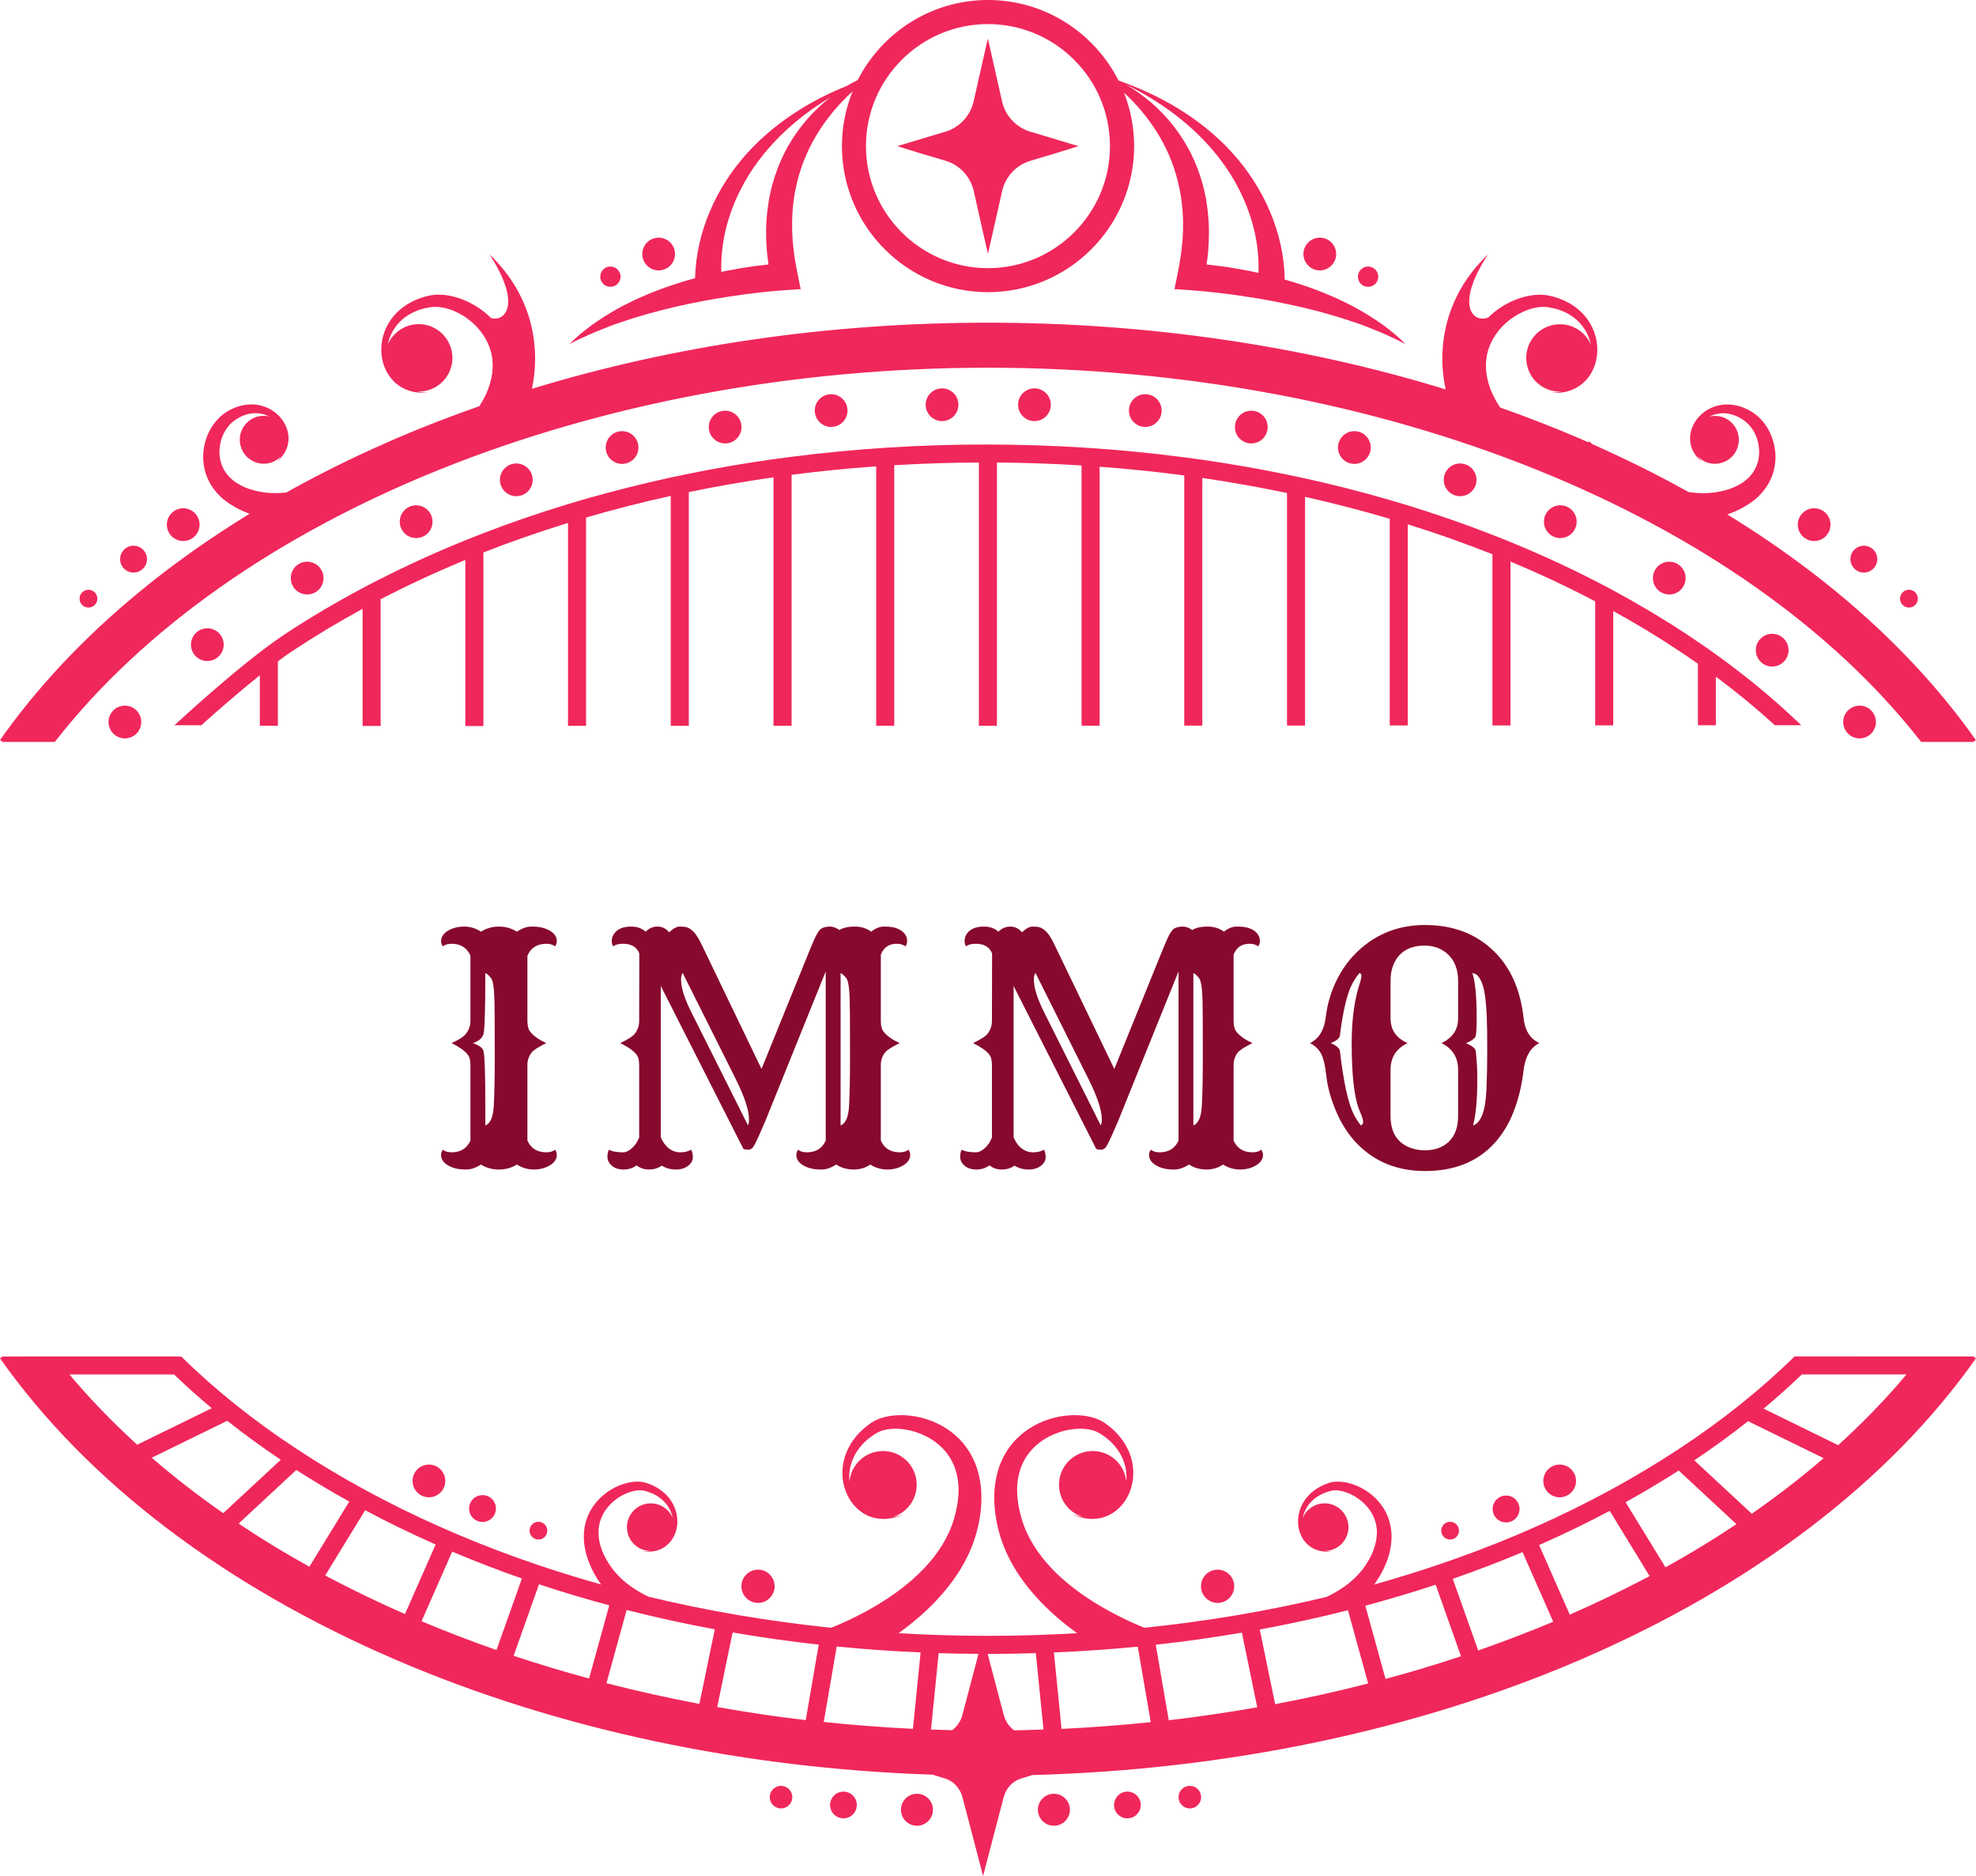 <svg id="final_svg" viewBox="1403.652 688.877 520.712 494.247" xmlns="http://www.w3.org/2000/svg" xmlns:xlink="http://www.w3.org/1999/xlink" xml:space="preserve">
      <g id="png_group" transform="translate(1403.652, 688.876) scale(1.653)" opacity="1">
      <g height="494.247" width="520.695" transform="rotate(0)">
                  <style type="text/css">.st0{fill:#AAAAAA;}</style>

          <g id="color_index_0" fill="#F0275B">
                          <g>
                                  <g>
                                          <path d="M273.54,115.6v-7.74c3.35,2.48,6.48,5.07,9.39,7.73c1.7,0,3.08,0,4.1,0c0.04,0,0.09,0,0.13,0l-0.13-0.12				l-1.24-1.16c-3.71-3.47-7.81-6.83-12.25-10.01c-0.94-0.68-1.9-1.35-2.88-2.01c-0.59-0.4-1.18-0.81-1.78-1.2				c-3.75-2.47-7.66-4.8-11.71-6.99c-0.95-0.51-1.91-1.02-2.88-1.51c-4.34-2.23-8.85-4.3-13.5-6.2c-0.95-0.39-1.91-0.78-2.88-1.15				c-4.38-1.71-8.88-3.27-13.49-4.69c-0.95-0.29-1.91-0.58-2.88-0.86c-4.41-1.28-8.91-2.43-13.5-3.44				c-0.95-0.21-1.91-0.42-2.88-0.61c-4.43-0.92-8.93-1.7-13.5-2.36c-0.95-0.13-1.91-0.27-2.88-0.39				c-10.29-1.35-20.88-2.04-31.65-2.04c-10.52,0-20.88,0.66-30.95,1.96c-0.96,0.12-1.92,0.25-2.88,0.38				c-4.56,0.64-9.07,1.41-13.5,2.32c-0.96,0.2-1.92,0.4-2.88,0.6c-4.58,1-9.09,2.13-13.5,3.39c-0.96,0.28-1.92,0.56-2.88,0.85				c-4.61,1.4-9.11,2.94-13.49,4.63c-0.96,0.37-1.92,0.75-2.88,1.14c-4.65,1.88-9.15,3.93-13.5,6.14c-0.97,0.48-1.93,0.98-2.88,1.49				c-4.31,2.29-8.45,4.74-12.41,7.35c-0.35,0.23-0.71,0.48-1.08,0.74c-0.92,0.64-1.88,1.36-2.88,2.12				c-5.36,4.12-11.36,9.56-13.49,11.52c-0.05,0.04-0.08,0.08-0.13,0.12h0.13h3.9c0,0,0.08,0.01,0.24,0.01				c2.4-2.15,5.92-5.24,9.35-7.98v8.04c0.9,0,1.86,0,2.88,0.01v-10.27c0.93-0.7,1.83-1.34,2.67-1.88c3.47-2.29,7.09-4.45,10.83-6.49				v18.67c0.94,0,1.9,0,2.88,0v-20.2c4.34-2.25,8.85-4.34,13.5-6.26v26.47c0.95,0,1.91,0,2.88,0V88.06				c4.38-1.72,8.88-3.29,13.49-4.71v32.34c0.95,0,1.91,0,2.88,0v-33.2c4.41-1.29,8.91-2.44,13.5-3.45v36.65c0.95,0,1.91,0,2.88,0				V78.43c4.43-0.92,8.93-1.7,13.5-2.35v39.6c0.96,0,1.91,0,2.88,0v-40c4.44-0.58,8.95-1.03,13.49-1.35c0,0,0,0,0,0v41.34				c0.96,0,1.92,0,2.88,0V74.15c4.46-0.27,8.96-0.41,13.49-0.43v41.96c0.96,0,1.92,0,2.88,0V73.72c4.53,0.03,9.04,0.19,13.49,0.47				v41.47c0.96,0,1.92,0,2.88,0V74.39c0,0,0,0,0,0c4.55,0.34,9.05,0.8,13.49,1.39v39.88c0.96,0,1.92,0,2.88,0V76.18				c4.56,0.67,9.07,1.47,13.5,2.4v37.07c0.96,0,1.92,0,2.88,0V79.19c4.59,1.03,9.09,2.2,13.5,3.5v32.94c0.97,0,1.92,0,2.88,0V83.57				c4.61,1.44,9.11,3.03,13.49,4.77v27.29c0.97,0,1.93,0,2.88,0V89.51c4.66,1.94,9.16,4.06,13.5,6.33v19.77c0.97,0,1.93,0,2.88,0				V97.39c3.5,1.93,6.88,3.96,10.13,6.11c1.14,0.75,2.26,1.52,3.37,2.29v9.81C271.66,115.6,272.61,115.6,273.54,115.6z"></path>
                                      </g>
                  <g>
                                          <g>
                                                  <path d="M94.91,52.91c1.39-0.57,2.77-1.13,4.19-1.59c2.82-0.96,5.68-1.75,8.56-2.42c2.89-0.65,5.8-1.22,8.73-1.65					c1.46-0.23,2.93-0.42,4.4-0.59c1.45-0.18,2.96-0.31,4.36-0.41l2.49-0.17l-0.49-2.43c-0.3-1.5-0.57-3.01-0.71-4.53					c-0.1-0.76-0.11-1.51-0.15-2.27l-0.01-1.13c-0.01-0.38,0-0.76,0.02-1.13c0.11-3.02,0.71-6,1.8-8.84					c1.09-2.83,2.69-5.5,4.69-7.92c0.96-1.15,2-2.24,3.13-3.27c-1.09,2.7-1.7,5.64-1.7,8.72c0,12.84,10.45,23.29,23.29,23.29					c12.84,0,23.29-10.45,23.29-23.29c0-3-0.58-5.87-1.62-8.51c1.04,0.96,2.02,1.98,2.91,3.06c2,2.41,3.6,5.08,4.69,7.92					c1.08,2.84,1.68,5.82,1.8,8.84c0.02,0.38,0.03,0.75,0.02,1.13l-0.01,1.13c-0.04,0.76-0.06,1.51-0.16,2.27					c-0.14,1.51-0.4,3.02-0.71,4.53l-0.49,2.43l2.49,0.17c1.39,0.1,2.9,0.23,4.36,0.41c1.47,0.17,2.94,0.36,4.4,0.59					c2.93,0.43,5.84,0.99,8.73,1.65c2.89,0.66,5.74,1.46,8.56,2.42c1.42,0.46,2.8,1.02,4.19,1.59c0.69,0.3,1.38,0.59,2.06,0.93					c0.7,0.3,1.36,0.67,2.05,1c-0.54-0.54-1.1-1.07-1.69-1.56c-0.58-0.5-1.2-0.96-1.82-1.43c-1.25-0.9-2.57-1.72-3.91-2.5					c-2.71-1.51-5.57-2.74-8.5-3.75c-1.1-0.38-2.22-0.72-3.34-1.04c-0.06-3.74-0.9-7.39-2.31-10.74c-1.48-3.53-3.58-6.74-6.1-9.51					c-2.52-2.77-5.45-5.1-8.59-7.02c-3.01-1.84-6.21-3.3-9.49-4.45c0,0-0.01,0-0.01-0.01C174.46,5.23,166.58,0,157.5,0					c-9.05,0-16.9,5.19-20.76,12.75c-0.46,0.23-0.91,0.47-1.36,0.72c-0.12,0.07-0.23,0.14-0.34,0.21c-2.5,1-4.92,2.19-7.24,3.61					c-3.13,1.92-6.06,4.25-8.59,7.02c-2.53,2.77-4.62,5.98-6.1,9.51c-1.38,3.28-2.21,6.85-2.31,10.52					c-1.38,0.37-2.74,0.79-4.09,1.25c-2.93,1.01-5.79,2.24-8.5,3.75c-1.34,0.78-2.66,1.6-3.91,2.5c-0.61,0.47-1.23,0.93-1.82,1.43					c-0.59,0.5-1.15,1.03-1.69,1.56c0.7-0.33,1.35-0.7,2.05-1C93.53,53.5,94.22,53.21,94.91,52.91z M187.2,18.18					c2.86,2.16,5.43,4.68,7.53,7.5c2.1,2.82,3.72,5.96,4.73,9.25c0.87,2.81,1.27,5.72,1.16,8.57c-0.48-0.11-0.95-0.21-1.43-0.31					c-1.52-0.29-3.04-0.56-4.58-0.77c-0.75-0.1-1.5-0.19-2.26-0.27c0.14-0.88,0.25-1.78,0.29-2.68c0.08-0.85,0.07-1.72,0.09-2.58					c0-0.43-0.02-0.86-0.04-1.29c-0.01-0.43-0.05-0.86-0.09-1.29c-0.07-0.86-0.2-1.72-0.33-2.57c-0.17-0.85-0.35-1.7-0.59-2.53					c-0.46-1.67-1.09-3.29-1.86-4.83c-1.56-3.07-3.72-5.8-6.26-8c-1.29-1.08-2.63-2.08-4.07-2.91c-0.07-0.04-0.15-0.08-0.22-0.12					C182.06,14.72,184.74,16.32,187.2,18.18z M157.5,3.84c10.73,0,19.45,8.73,19.45,19.45c0,10.73-8.73,19.45-19.45,19.45					c-10.73,0-19.45-8.73-19.45-19.45C138.05,12.56,146.77,3.84,157.5,3.84z M116.15,34.93c1.01-3.29,2.63-6.43,4.73-9.25					c2.1-2.82,4.67-5.34,7.53-7.5c1.28-0.97,2.62-1.86,4-2.69c-0.37,0.29-0.74,0.58-1.1,0.89c-2.55,2.2-4.7,4.93-6.26,8					c-0.77,1.54-1.4,3.16-1.86,4.83c-0.25,0.83-0.42,1.68-0.59,2.53c-0.13,0.85-0.27,1.71-0.34,2.57c-0.05,0.43-0.08,0.86-0.09,1.29					c-0.02,0.43-0.04,0.86-0.04,1.29c0.02,0.86,0.01,1.72,0.09,2.58c0.05,0.9,0.16,1.79,0.29,2.68c-0.76,0.08-1.51,0.17-2.26,0.27					c-1.53,0.21-3.06,0.47-4.58,0.77c-0.23,0.05-0.46,0.1-0.68,0.15C114.9,40.54,115.3,37.69,116.15,34.93z"></path>
                                              </g>
                                      </g>
                  <g>
                                          <circle cx="105" cy="40.49" r="2.61"></circle>
                                      </g>
                  <g>
                                          <path d="M97.31,45.72c0.9,0,1.62-0.73,1.62-1.62s-0.73-1.62-1.62-1.62c-0.9,0-1.62,0.73-1.62,1.62				S96.41,45.72,97.31,45.72z"></path>
                                      </g>
                  <g>
                                          <path d="M210.4,43.1c1.44,0,2.61-1.17,2.61-2.61c0-1.44-1.17-2.61-2.61-2.61c-1.44,0-2.61,1.17-2.61,2.61				C207.8,41.93,208.96,43.1,210.4,43.1z"></path>
                                      </g>
                  <g>
                                          <path d="M218.1,45.72c0.9,0,1.62-0.73,1.62-1.62s-0.73-1.62-1.62-1.62c-0.9,0-1.62,0.73-1.62,1.62				S217.2,45.72,218.1,45.72z"></path>
                                      </g>
                  <g>
                                          <path d="M152.79,64.51c0-1.44-1.17-2.61-2.61-2.61c-1.44,0-2.61,1.17-2.61,2.61c0,1.44,1.17,2.61,2.61,2.61				C151.62,67.11,152.79,65.95,152.79,64.51z"></path>
                                      </g>
                  <g>
                                          <path d="M135.11,65.44c0-1.44-1.17-2.61-2.61-2.61c-1.44,0-2.61,1.17-2.61,2.61c0,1.44,1.17,2.61,2.61,2.61				C133.94,68.04,135.11,66.88,135.11,65.44z"></path>
                                      </g>
                  <g>
                                          <circle cx="115.6" cy="68.07" r="2.61"></circle>
                                      </g>
                  <g>
                                          <path d="M101.78,71.33c0-1.44-1.17-2.61-2.61-2.61c-1.44,0-2.61,1.17-2.61,2.61c0,1.44,1.17,2.61,2.61,2.61				C100.61,73.94,101.78,72.77,101.78,71.33z"></path>
                                      </g>
                  <g>
                                          <path d="M84.92,76.48c0-1.44-1.17-2.61-2.61-2.61c-1.44,0-2.61,1.17-2.61,2.61c0,1.44,1.17,2.61,2.61,2.61				C83.75,79.09,84.92,77.92,84.92,76.48z"></path>
                                      </g>
                  <g>
                                          <circle cx="66.34" cy="83.15" r="2.61"></circle>
                                      </g>
                  <g>
                                          <circle cx="48.97" cy="92.14" r="2.61"></circle>
                                      </g>
                  <g>
                                          <path d="M35.66,102.75c0-1.44-1.17-2.61-2.61-2.61c-1.44,0-2.61,1.17-2.61,2.61c0,1.44,1.17,2.61,2.61,2.61				C34.49,105.36,35.66,104.19,35.66,102.75z"></path>
                                      </g>
                  <g>
                                          <circle cx="19.91" cy="115.08" r="2.61"></circle>
                                      </g>
                  <g>
                                          <circle cx="296.45" cy="115.08" r="2.61"></circle>
                                      </g>
                  <g>
                                          <circle cx="164.91" cy="64.51" r="2.61"></circle>
                                      </g>
                  <g>
                                          <path d="M185.19,65.44c0-1.44-1.17-2.61-2.61-2.61c-1.44,0-2.61,1.17-2.61,2.61c0,1.44,1.17,2.61,2.61,2.61				C184.02,68.04,185.19,66.88,185.19,65.44z"></path>
                                      </g>
                  <g>
                                          <circle cx="199.48" cy="68.07" r="2.61"></circle>
                                      </g>
                  <g>
                                          <path d="M218.52,71.33c0-1.44-1.17-2.61-2.61-2.61s-2.61,1.17-2.61,2.61c0,1.44,1.17,2.61,2.61,2.61				S218.52,72.77,218.52,71.33z"></path>
                                      </g>
                  <g>
                                          <path d="M235.38,76.48c0-1.44-1.17-2.61-2.61-2.61c-1.44,0-2.61,1.17-2.61,2.61c0,1.44,1.17,2.61,2.61,2.61				C234.21,79.09,235.38,77.92,235.38,76.48z"></path>
                                      </g>
                  <g>
                                          <circle cx="248.74" cy="83.15" r="2.61"></circle>
                                      </g>
                  <g>
                                          <circle cx="266.11" cy="92.14" r="2.61"></circle>
                                      </g>
                  <g>
                                          <path d="M285.13,103.63c0-1.44-1.17-2.61-2.61-2.61c-1.44,0-2.61,1.17-2.61,2.61s1.17,2.61,2.61,2.61				C283.96,106.24,285.13,105.07,285.13,103.63z"></path>
                                      </g>
                  <g>
                                          <path d="M29.21,86.23c1.44,0,2.61-1.17,2.61-2.61c0-1.44-1.17-2.61-2.61-2.61c-1.44,0-2.61,1.17-2.61,2.61				C26.6,85.07,27.77,86.23,29.21,86.23z"></path>
                                      </g>
                  <g>
                                          <path d="M21.29,91.26c1.18,0,2.14-0.96,2.14-2.14c0-1.18-0.96-2.14-2.14-2.14s-2.14,0.96-2.14,2.14				C19.15,90.3,20.11,91.26,21.29,91.26z"></path>
                                      </g>
                  <g>
                                          <circle cx="14.1" cy="95.42" r="1.42"></circle>
                                      </g>
                  <g>
                                          <path d="M289.21,86.23c1.44,0,2.61-1.17,2.61-2.61c0-1.44-1.17-2.61-2.61-2.61c-1.44,0-2.61,1.17-2.61,2.61				C286.6,85.07,287.77,86.23,289.21,86.23z"></path>
                                      </g>
                  <g>
                                          <path d="M297.13,91.26c1.18,0,2.14-0.96,2.14-2.14c0-1.18-0.96-2.14-2.14-2.14s-2.14,0.96-2.14,2.14				C294.99,90.3,295.95,91.26,297.13,91.26z"></path>
                                      </g>
                  <g>
                                          <path d="M304.32,96.84c0.78,0,1.42-0.63,1.42-1.42c0-0.78-0.63-1.42-1.42-1.42c-0.78,0-1.42,0.63-1.42,1.42				C302.91,96.21,303.54,96.84,304.32,96.84z"></path>
                                      </g>
                  <g>
                                          <path d="M246.33,234.83c-0.67,1.28-0.17,2.85,1.1,3.52c1.28,0.67,2.85,0.17,3.52-1.1c0.67-1.28,0.17-2.85-1.1-3.52				C248.57,233.06,246.99,233.56,246.33,234.83z"></path>
                                      </g>
                  <g>
                                          <path d="M238.2,239.52c-0.55,1.05-0.14,2.34,0.91,2.89c1.05,0.55,2.34,0.14,2.89-0.91c0.55-1.05,0.14-2.34-0.91-2.89				C240.04,238.07,238.75,238.47,238.2,239.52z"></path>
                                      </g>
                  <g>
                                          <path d="M229.92,243.31c-0.36,0.69-0.09,1.55,0.6,1.91c0.69,0.36,1.55,0.09,1.91-0.6c0.36-0.69,0.09-1.55-0.6-1.91				S230.29,242.62,229.92,243.31z"></path>
                                      </g>
                  <g>
                                          <path d="M67.17,233.73c-1.28,0.67-1.77,2.24-1.1,3.52c0.67,1.28,2.24,1.77,3.52,1.1c1.28-0.67,1.77-2.24,1.1-3.52				C70.02,233.56,68.44,233.06,67.17,233.73z"></path>
                                      </g>
                  <g>
                                          <ellipse transform="matrix(0.867 -0.498 0.498 0.867 -109.533 70.219)" cx="76.91" cy="240.51" rx="2.14" ry="2.14"></ellipse>
                                      </g>
                  <g>
                                          <path d="M85.18,242.71c-0.69,0.36-0.96,1.22-0.6,1.91c0.36,0.69,1.22,0.96,1.91,0.6c0.69-0.36,0.96-1.22,0.6-1.91				C86.73,242.62,85.87,242.35,85.18,242.71z"></path>
                                      </g>
                  <g>
                                          <path d="M120.84,250.18c-1.46,0-2.65,1.19-2.65,2.65s1.19,2.65,2.65,2.65c1.46,0,2.65-1.19,2.65-2.65				S122.31,250.18,120.84,250.18z"></path>
                                      </g>
                  <g>
                                          <path d="M191.46,252.83c0,1.46,1.19,2.65,2.65,2.65s2.65-1.19,2.65-2.65s-1.19-2.65-2.65-2.65				S191.46,251.36,191.46,252.83z"></path>
                                      </g>
                  <g>
                                          <g>
                                                  <path d="M310.41,216.2L310.41,216.2l-24.2-0.01v0.02h-0.14c-5.32,5.23-11.5,10.18-18.42,14.73					c-14.12,9.31-30.59,16.58-48.58,21.61c0.01-0.01,0.01-0.02,0.02-0.02c0.19-0.28,0.39-0.55,0.57-0.84l0.52-0.87l0.45-0.89					l0.4-0.93c0.49-1.26,0.8-2.62,0.81-4.02c0.01-1.4-0.31-2.82-0.97-4.05c-0.65-1.24-1.6-2.27-2.69-3.06					c-1.09-0.78-2.33-1.34-3.65-1.6c-0.66-0.12-1.35-0.17-2.06-0.06c-0.18,0.02-0.36,0.07-0.53,0.12c-0.17,0.05-0.31,0.11-0.47,0.17					c-0.31,0.1-0.61,0.26-0.9,0.39c-1.17,0.61-2.21,1.52-2.85,2.67c-0.65,1.14-0.92,2.49-0.73,3.77c0.19,1.27,0.87,2.49,1.92,3.2					c1.05,0.74,2.36,0.89,3.56,0.72c-0.41,0.03-0.83,0.01-1.24-0.05c0.66-0.01,1.32-0.19,1.92-0.55c1.79-1.09,2.36-3.43,1.26-5.22					c-1.09-1.79-3.43-2.36-5.22-1.26c-0.72,0.44-1.23,1.07-1.53,1.8c0.14-0.69,0.42-1.35,0.81-1.93c0.63-0.94,1.57-1.62,2.6-2.06					c0.27-0.09,0.52-0.21,0.8-0.27c0.13-0.03,0.28-0.08,0.4-0.11c0.12-0.02,0.24-0.05,0.37-0.05c0.5-0.04,1.04,0.04,1.57,0.19					c1.05,0.3,2.05,0.85,2.89,1.56c0.83,0.72,1.51,1.59,1.91,2.55c0.21,0.48,0.35,0.98,0.42,1.49c0.09,0.51,0.09,1.03,0.04,1.55					c-0.1,1.04-0.42,2.07-0.89,3.06l-0.39,0.73l-0.44,0.71l-0.47,0.67c-0.16,0.22-0.35,0.42-0.52,0.63					c-1.42,1.63-3.27,2.89-5.29,3.84c-9.34,2.24-19.05,3.88-29.01,4.91c-0.2-0.08-0.41-0.16-0.61-0.24					c-1.51-0.63-2.99-1.33-4.44-2.1c-2.89-1.53-5.63-3.32-8.02-5.44c-2.39-2.12-4.42-4.59-5.7-7.4c-0.32-0.7-0.59-1.42-0.81-2.16					c-0.23-0.76-0.41-1.52-0.53-2.28c-0.25-1.52-0.29-3.06,0.01-4.51c0.29-1.45,0.91-2.8,1.86-3.94c0.94-1.14,2.2-2.07,3.62-2.69					c1.41-0.63,2.99-0.98,4.54-0.96c0.77,0.01,1.53,0.13,2.2,0.38c0.16,0.06,0.33,0.13,0.47,0.21c0.15,0.08,0.34,0.2,0.5,0.3					c0.34,0.21,0.66,0.45,0.97,0.7c1.23,1,2.21,2.32,2.7,3.84c0.31,0.95,0.42,1.97,0.32,2.97c-0.11-1.11-0.55-2.19-1.36-3.08					c-1.99-2.2-5.39-2.37-7.59-0.38c-2.2,1.99-2.37,5.39-0.38,7.59c0.68,0.75,1.53,1.26,2.44,1.53c-0.6-0.08-1.19-0.23-1.75-0.44					c1.55,0.73,3.4,1.03,5.12,0.46c1.72-0.55,3.13-1.92,3.89-3.58c0.78-1.66,0.96-3.59,0.53-5.41c-0.42-1.82-1.45-3.48-2.8-4.77					c-0.34-0.32-0.69-0.62-1.06-0.9c-0.19-0.14-0.36-0.27-0.58-0.41c-0.22-0.15-0.45-0.27-0.68-0.38c-0.92-0.43-1.88-0.64-2.83-0.74					c-1.9-0.18-3.8,0.09-5.6,0.71c-1.79,0.63-3.49,1.65-4.88,3.06c-1.39,1.41-2.4,3.21-2.94,5.11c-0.55,1.91-0.66,3.88-0.5,5.78					c0.08,0.95,0.22,1.89,0.42,2.8c0.2,0.93,0.46,1.86,0.79,2.76c1.3,3.61,3.53,6.77,6.09,9.45c1.8,1.87,3.77,3.53,5.84,5.03					c-4.7,0.27-9.44,0.42-14.23,0.42c-4.78,0-9.53-0.14-14.23-0.42c2.07-1.5,4.04-3.15,5.84-5.03c2.56-2.67,4.79-5.83,6.09-9.45					c0.32-0.9,0.59-1.82,0.79-2.76c0.19-0.92,0.34-1.85,0.42-2.8c0.15-1.9,0.05-3.87-0.5-5.78c-0.54-1.9-1.56-3.7-2.94-5.11					c-1.38-1.41-3.08-2.44-4.88-3.06c-1.8-0.62-3.7-0.89-5.6-0.71c-0.95,0.1-1.91,0.31-2.83,0.74c-0.23,0.11-0.46,0.23-0.68,0.38					c-0.21,0.14-0.39,0.27-0.58,0.41c-0.37,0.28-0.72,0.58-1.06,0.9c-1.35,1.28-2.38,2.95-2.8,4.77c-0.43,1.81-0.25,3.75,0.53,5.41					c0.76,1.66,2.17,3.03,3.89,3.58c1.72,0.57,3.57,0.28,5.12-0.46c-0.56,0.21-1.16,0.36-1.75,0.44c0.91-0.27,1.76-0.78,2.44-1.53					c1.99-2.2,1.82-5.6-0.38-7.59c-2.2-1.99-5.6-1.82-7.59,0.38c-0.8,0.89-1.25,1.97-1.36,3.08c-0.1-1.01,0.01-2.03,0.32-2.97					c0.49-1.52,1.47-2.84,2.7-3.84c0.31-0.25,0.63-0.48,0.97-0.7c0.16-0.1,0.35-0.22,0.5-0.3c0.15-0.08,0.31-0.15,0.47-0.21					c0.67-0.25,1.43-0.36,2.2-0.38c1.55-0.02,3.13,0.33,4.54,0.96c1.42,0.63,2.68,1.55,3.62,2.69c0.95,1.14,1.57,2.5,1.86,3.94					c0.3,1.45,0.26,2.98,0.01,4.51c-0.13,0.76-0.31,1.53-0.53,2.28c-0.22,0.74-0.49,1.46-0.81,2.16c-1.28,2.81-3.31,5.28-5.7,7.4					c-2.39,2.12-5.13,3.91-8.02,5.44c-1.44,0.77-2.93,1.46-4.44,2.1c-0.2,0.08-0.41,0.16-0.61,0.24c-9.99-1.03-19.73-2.69-29.1-4.94					c-2-0.95-3.84-2.2-5.25-3.82c-0.17-0.21-0.35-0.41-0.52-0.63l-0.47-0.67l-0.44-0.71l-0.39-0.73c-0.48-0.98-0.8-2.02-0.89-3.06					c-0.04-0.52-0.04-1.04,0.04-1.55c0.07-0.51,0.21-1.02,0.42-1.49c0.4-0.97,1.08-1.84,1.91-2.55c0.83-0.71,1.83-1.26,2.89-1.56					c0.52-0.15,1.06-0.22,1.57-0.19c0.13,0,0.24,0.03,0.37,0.05c0.12,0.02,0.27,0.07,0.4,0.11c0.28,0.07,0.53,0.18,0.8,0.27					c1.03,0.44,1.97,1.12,2.6,2.06c0.39,0.57,0.67,1.23,0.81,1.93c-0.3-0.72-0.81-1.36-1.53-1.79c-1.79-1.09-4.13-0.53-5.22,1.26					c-1.09,1.79-0.53,4.13,1.26,5.22c0.6,0.37,1.26,0.54,1.92,0.55c-0.41,0.06-0.82,0.08-1.24,0.05c1.2,0.18,2.51,0.02,3.56-0.72					c1.05-0.72,1.73-1.93,1.92-3.2c0.2-1.28-0.07-2.63-0.73-3.77c-0.64-1.16-1.69-2.06-2.85-2.67c-0.3-0.14-0.59-0.29-0.9-0.39					c-0.16-0.06-0.3-0.12-0.47-0.17c-0.18-0.05-0.36-0.1-0.53-0.12c-0.71-0.11-1.4-0.06-2.06,0.06c-1.33,0.26-2.56,0.82-3.65,1.6					c-1.08,0.79-2.04,1.82-2.69,3.06c-0.66,1.23-0.99,2.66-0.97,4.05c0.01,1.4,0.33,2.76,0.81,4.02l0.4,0.93l0.45,0.89l0.52,0.87					c0.18,0.29,0.38,0.56,0.57,0.84c0,0,0,0,0,0.01c-17.96-5.03-34.4-12.3-48.51-21.59c-6.92-4.55-13.1-9.5-18.41-14.73h-0.37v-0.02					H4.36v0.01H0.42L0,216.49c13.87,19.68,35.75,36.33,63.27,48.13c25.59,10.98,54.95,17.22,85.4,18.24l2.04,0.63					c1.32,0.41,2.35,1.54,2.73,2.98l3.28,12.53c0,0,0,0,0,0l3.28-12.53c0.38-1.44,1.41-2.57,2.73-2.98l1.84-0.57					c31.08-0.83,61.08-7.11,87.17-18.3c27.52-11.81,49.4-28.45,63.27-48.13l-0.42-0.29H310.41z M11.07,219.07h16.68					c1.9,1.83,3.91,3.63,6.01,5.38l-11.89,5.82C17.96,226.7,14.34,222.97,11.07,219.07z M24.19,232.34l12.03-5.88l-0.01-0.02					c2.7,2.14,5.56,4.22,8.55,6.23l-9.17,8.51C31.57,238.38,27.76,235.43,24.19,232.34z M38.04,242.84l9.2-8.55					c2.73,1.75,5.54,3.43,8.44,5.04l-6.36,10.38C45.4,247.54,41.64,245.25,38.04,242.84z M51.84,251.11l6.37-10.4					c3.64,1.94,7.39,3.76,11.24,5.46l-4.89,11.09C60.18,255.34,55.93,253.29,51.84,251.11z M67.2,258.4l4.89-11.09					c3.62,1.53,7.32,2.96,11.11,4.28l-4.05,11.4C75.07,261.57,71.09,260.03,67.2,258.4z M81.88,263.91l4.05-11.4					c3.66,1.22,7.4,2.34,11.2,3.36l-3.22,11.66C89.82,266.43,85.81,265.22,81.88,263.91z M111.5,271.58					c-5.03-0.95-9.97-2.06-14.82-3.3l3.22-11.67c4.6,1.17,9.29,2.2,14.05,3.08L111.5,271.58z M128.45,274.16					c-4.77-0.55-9.47-1.26-14.11-2.08l2.45-11.89c4.51,0.78,9.09,1.43,13.73,1.94L128.45,274.16z M145.54,275.55					c-4.79-0.23-9.53-0.6-14.22-1.09l2.07-12.03c4.41,0.44,8.87,0.75,13.37,0.94L145.54,275.55z M153.42,273.35					c-0.27,1.01-0.86,1.86-1.64,2.42c-1.12-0.03-2.24-0.07-3.36-0.11l1.22-12.17c2.11,0.07,4.23,0.1,6.35,0.11L153.42,273.35z					 M161.68,275.79c-0.79-0.56-1.39-1.42-1.66-2.44l-2.57-9.74c0.02,0,0.03,0,0.05,0c2.56,0,5.1-0.04,7.63-0.12l1.22,12.17					C164.8,275.72,163.24,275.76,161.68,275.79z M169.23,275.56l-1.22-12.18c4.5-0.19,8.96-0.5,13.37-0.93l2.07,12.03					C178.76,274.97,174.02,275.34,169.23,275.56z M186.32,274.18l-2.07-12.03c4.64-0.51,9.22-1.16,13.73-1.93l2.45,11.9					C195.8,272.93,191.09,273.63,186.32,274.18z M203.28,271.62l-2.45-11.9c4.77-0.88,9.46-1.9,14.06-3.07l3.22,11.67					C213.25,269.57,208.31,270.68,203.28,271.62z M220.88,267.6l-3.22-11.67c3.8-1.02,7.54-2.14,11.21-3.35l4.04,11.4					C228.99,265.29,224.97,266.49,220.88,267.6z M235.65,263.06l-4.05-11.41c3.79-1.32,7.5-2.74,11.12-4.26l4.89,11.09					C243.71,260.11,239.73,261.64,235.65,263.06z M250.25,257.35l-4.89-11.09c3.86-1.7,7.62-3.52,11.26-5.45l6.36,10.4					C258.89,253.38,254.64,255.43,250.25,257.35z M265.51,249.81l-6.36-10.38c2.9-1.61,5.73-3.29,8.47-5.05l9.2,8.55					C273.22,245.34,269.44,247.64,265.51,249.81z M279.27,241.27l-9.17-8.51c3-2.01,5.86-4.09,8.58-6.24l12.04,5.89					C287.14,235.51,283.31,238.46,279.27,241.27z M293.04,230.34l-11.89-5.82c2.13-1.78,4.17-3.6,6.1-5.46h16.68					C300.64,223,296.99,226.75,293.04,230.34z"></path>
                                              </g>
                                      </g>
                  <g>
                                          <path d="M8.74,118.25C37.08,81.88,94.76,58.61,157.5,58.61s120.42,23.27,148.76,59.64h8.32l0.41-0.29				c-9.62-13.65-23.1-25.84-39.63-35.96c1.55-0.53,3.04-1.3,4.41-2.38c1.14-0.95,2.1-2.19,2.66-3.59c0.56-1.4,0.74-2.93,0.53-4.37				c-0.19-1.44-0.72-2.8-1.54-3.97c-0.41-0.58-0.9-1.12-1.47-1.57c-0.58-0.46-1.18-0.79-1.82-1.07c-1.28-0.55-2.74-0.74-4.11-0.44				c-1.36,0.29-2.59,1.05-3.43,2.11c-0.85,1.04-1.3,2.41-1.13,3.72c0.15,1.32,0.93,2.44,1.91,3.21c-0.29-0.28-0.54-0.6-0.76-0.94				c0.44,0.47,1,0.85,1.67,1.05c2.02,0.61,4.16-0.54,4.76-2.56c0.61-2.02-0.54-4.16-2.56-4.76c-0.67-0.2-1.34-0.19-1.97-0.04				c0.54-0.27,1.13-0.45,1.72-0.51c1.1-0.11,2.2,0.17,3.16,0.72c0.99,0.55,1.72,1.29,2.24,2.24c0.52,0.93,0.79,2.01,0.81,3.05				c0.03,1.05-0.22,2.06-0.69,2.92c-0.47,0.87-1.17,1.58-2.01,2.14c-0.85,0.55-1.83,0.96-2.88,1.23l-0.8,0.18l-0.82,0.13l-0.81,0.08				c-0.27,0.02-0.54,0.02-0.81,0.03c-0.8,0.01-1.61-0.07-2.42-0.18c-4.88-2.72-10.01-5.27-15.35-7.64c-0.19-0.16-0.4-0.34-0.53-0.46				l-0.13,0.16c-0.49-0.22-0.97-0.44-1.47-0.65c-4.1-1.76-8.3-3.38-12.58-4.89c-0.49-0.76-0.94-1.55-1.3-2.36				c-0.88-2.02-1.22-4.21-0.73-6.28c0.48-2.07,1.79-3.98,3.58-5.35c0.89-0.68,1.9-1.24,2.96-1.61c1.06-0.36,2.17-0.55,3.22-0.37				c1.14,0.17,2.24,0.53,3.23,1.1c0.98,0.57,1.85,1.37,2.48,2.33c0.5,0.75,0.84,1.61,1.03,2.51c-0.47-1.09-1.29-2.03-2.42-2.62				c-2.62-1.38-5.87-0.38-7.26,2.24c-1.38,2.62-0.38,5.87,2.24,7.26c0.89,0.47,1.85,0.66,2.78,0.61c-0.58,0.12-1.17,0.19-1.76,0.18				c1.24,0.11,2.53-0.04,3.7-0.58c1.17-0.53,2.17-1.46,2.81-2.6c1.3-2.29,1.22-5.27-0.07-7.62c-0.64-1.19-1.58-2.21-2.7-2.99				c-1.12-0.78-2.39-1.31-3.7-1.62c-1.4-0.35-2.86-0.22-4.18,0.12c-1.34,0.34-2.59,0.91-3.75,1.66c-0.72,0.46-1.39,1.01-2.01,1.61				c-2.28,1.06-5.55-1.67-0.06-10.04c-7.44,7.1-8.04,15.74-6.77,21.53c-22.73-6.98-47.56-10.63-72.96-10.63				c-25.3,0-50.04,3.61-72.7,10.54c1.25-5.79,0.62-14.38-6.79-21.45c5.23,7.98,2.5,10.83,0.26,10.16c-0.66-0.66-1.37-1.24-2.14-1.73				c-1.16-0.74-2.41-1.31-3.75-1.66c-1.32-0.34-2.78-0.47-4.18-0.12c-1.31,0.31-2.58,0.84-3.7,1.62c-1.11,0.78-2.06,1.8-2.7,2.99				c-1.3,2.36-1.38,5.33-0.07,7.62c0.64,1.14,1.64,2.07,2.81,2.6c1.17,0.54,2.46,0.68,3.7,0.58c-0.59,0-1.19-0.06-1.76-0.18				c0.93,0.05,1.89-0.14,2.78-0.61c2.62-1.38,3.63-4.63,2.24-7.26s-4.63-3.63-7.26-2.24c-1.13,0.6-1.96,1.54-2.42,2.62				c0.18-0.9,0.53-1.76,1.03-2.51c0.63-0.97,1.49-1.76,2.48-2.33c0.99-0.57,2.09-0.93,3.23-1.1c1.05-0.17,2.15,0.01,3.22,0.37				c1.06,0.36,2.07,0.92,2.96,1.61c1.79,1.37,3.1,3.28,3.58,5.35c0.49,2.07,0.15,4.26-0.73,6.28c-0.32,0.74-0.73,1.46-1.17,2.16				c-4.47,1.57-8.87,3.25-13.15,5.09c-0.39,0.17-0.76,0.34-1.14,0.51l-0.02-0.02c-0.02,0.01-0.04,0.04-0.06,0.05				c-5.73,2.5-11.21,5.22-16.42,8.13c-0.61,0.07-1.21,0.1-1.82,0.1c-0.27-0.01-0.54-0.01-0.81-0.03l-0.81-0.08l-0.82-0.13l-0.8-0.18				c-1.05-0.27-2.03-0.67-2.88-1.23c-0.84-0.56-1.54-1.27-2.01-2.14c-0.47-0.86-0.72-1.88-0.69-2.92c0.02-1.04,0.29-2.11,0.81-3.05				c0.52-0.95,1.24-1.69,2.24-2.24c0.96-0.55,2.05-0.82,3.16-0.72c0.59,0.06,1.18,0.23,1.72,0.51c-0.63-0.15-1.3-0.16-1.97,0.04				c-2.02,0.61-3.17,2.74-2.56,4.76c0.61,2.02,2.74,3.17,4.76,2.56c0.67-0.2,1.22-0.58,1.67-1.05c-0.22,0.34-0.47,0.66-0.76,0.94				c0.97-0.77,1.75-1.89,1.91-3.21c0.17-1.31-0.29-2.68-1.13-3.72c-0.84-1.05-2.07-1.82-3.43-2.11c-1.36-0.3-2.83-0.11-4.11,0.44				c-0.64,0.27-1.24,0.6-1.82,1.07c-0.57,0.45-1.05,0.99-1.47,1.57c-0.83,1.17-1.35,2.53-1.54,3.97c-0.2,1.44-0.03,2.96,0.53,4.37				c0.56,1.41,1.52,2.64,2.66,3.59c1.28,1.01,2.68,1.75,4.13,2.28C23.19,92.04,9.65,104.26,0,117.96l0.41,0.29H8.74z"></path>
                                      </g>
                  <g>
                                          <path d="M168.01,285.9c-1.41,0-2.55,1.14-2.55,2.55c0,1.41,1.14,2.55,2.55,2.55c1.41,0,2.55-1.14,2.55-2.55				C170.56,287.04,169.42,285.9,168.01,285.9z"></path>
                                      </g>
                  <g>
                                          <circle cx="179.73" cy="287.69" r="2.13"></circle>
                                      </g>
                  <g>
                                          <path d="M189.68,284.64c-0.99,0-1.8,0.81-1.8,1.8s0.81,1.8,1.8,1.8c0.99,0,1.8-0.81,1.8-1.8				S190.68,284.64,189.68,284.64z"></path>
                                      </g>
                  <g>
                                          <path d="M146.18,285.9c-1.41,0-2.55,1.14-2.55,2.55c0,1.41,1.14,2.55,2.55,2.55c1.41,0,2.55-1.14,2.55-2.55				C148.73,287.04,147.59,285.9,146.18,285.9z"></path>
                                      </g>
                  <g>
                                          <path d="M134.46,285.56c-1.18,0-2.13,0.96-2.13,2.13c0,1.18,0.96,2.13,2.13,2.13c1.18,0,2.13-0.96,2.13-2.13				C136.6,286.52,135.64,285.56,134.46,285.56z"></path>
                                      </g>
                  <g>
                                          <path d="M124.51,284.64c-0.99,0-1.8,0.81-1.8,1.8s0.81,1.8,1.8,1.8c0.99,0,1.8-0.81,1.8-1.8				S125.5,284.64,124.51,284.64z"></path>
                                      </g>
                  <g>
                                          <path d="M150.73,25.62c2.26,0.68,3.98,2.52,4.5,4.82l1.74,7.73l0.53,2.29l2.26-10.01c0.52-2.3,2.24-4.14,4.5-4.82				l4.48-1.34l3.2-1c0,0,0,0,0,0l-0.02-0.01l0,0.01l-7.67-2.3c-2.26-0.68-3.98-2.52-4.5-4.82l-2.27-10.04l-2.27,10.04				c-0.52,2.3-2.24,4.14-4.5,4.82l-7.67,2.3l3.56,1.11L150.73,25.62z"></path>
                                      </g>
                              </g>
                      </g>
              </g>
    </g>
    <g id="text_group" transform="rotate(0)" opacity="1">
      <g id="text_layer_1_0" fill="#87092d" transform="translate(1516.825, 913.834)">
                  <path d="M23.03 81.86L23.03 81.86Q20.95 83.17 18.30 83.17Q15.65 83.17 13.58 81.86L13.58 81.86Q11.50 83.17 9.72 83.17Q7.95 83.17 6.81 82.86Q5.67 82.56 4.81 82.03L4.81 82.03Q3.06 80.97 3.06 79.38L3.06 79.38Q3.06 78.56 3.51 77.95L3.51 77.95Q4.40 78.64 5.79 78.64L5.79 78.64Q9.42 78.64 10.80 75.54L10.80 75.54L10.80 55.61Q10.80 53.73 10.03 52.84L10.03 52.84Q8.81 51.33 5.83 49.86L5.83 49.86Q8.60 48.60 9.42 47.62L9.42 47.62Q10.80 46.03 10.80 44.03L10.80 44.03L10.80 26.83Q9.42 23.69 5.79 23.69L5.79 23.69Q4.40 23.69 3.51 24.38L3.51 24.38Q3.06 23.77 3.06 22.97Q3.06 22.18 3.53 21.48Q4.00 20.79 4.81 20.30L4.81 20.30Q6.69 19.16 9.11 19.16Q11.54 19.16 13.58 20.51L13.58 20.51Q15.70 19.16 18.30 19.16Q20.91 19.16 23.03 20.51L23.03 20.51Q25.07 19.16 26.87 19.16Q28.66 19.16 29.80 19.47Q30.94 19.77 31.80 20.30L31.80 20.30Q33.55 21.36 33.55 22.95L33.55 22.95Q33.55 23.77 33.10 24.38L33.10 24.38Q32.21 23.69 30.82 23.69L30.82 23.69Q27.19 23.69 25.81 26.83L25.81 26.83L25.81 44.03Q25.81 46.03 26.66 47.01L26.66 47.01Q28.01 48.60 30.78 49.86L30.78 49.86Q27.80 51.33 26.99 52.26L26.99 52.26Q25.81 53.73 25.81 55.61L25.81 55.61L25.81 75.54Q27.19 78.64 30.82 78.64L30.82 78.64Q32.21 78.64 33.10 77.95L33.10 77.95Q33.55 78.56 33.55 79.36Q33.55 80.15 33.08 80.84Q32.61 81.54 31.80 82.03L31.80 82.03Q29.92 83.17 27.52 83.17Q25.11 83.17 23.03 81.86ZM14.72 66.25L14.72 71.55Q16.76 70.77 16.96 66.21L16.96 66.21Q17.20 61.64 17.20 53.57Q17.20 45.50 17.18 42.83Q17.16 40.16 17.12 38.53L17.12 38.53Q17.00 33.72 16.21 32.72Q15.41 31.72 14.72 31.39L14.72 31.39Q14.72 45.58 14.23 47.54L14.23 47.54Q13.66 49.17 11.46 49.86L11.46 49.86Q13.90 50.72 14.23 51.94L14.23 51.94Q14.72 53.90 14.72 66.25L14.72 66.25ZM54.60 82.07L54.60 82.07Q53.10 83.17 51.16 83.17Q49.22 83.17 48.06 82.17Q46.90 81.17 46.90 79.86Q46.90 78.56 47.31 77.95L47.31 77.95Q48.49 78.64 51.06 78.64L51.06 78.64Q52.08 78.64 53.30 77.60Q54.52 76.56 55.26 74.73L55.26 74.73L55.26 55.61Q55.26 53.69 54.44 52.75L54.44 52.75Q53.22 51.29 50.28 49.86L50.28 49.86Q53.26 48.43 54.03 47.49L54.03 47.49Q55.26 45.95 55.26 44.03L55.26 44.03L55.30 26.25Q54.32 23.69 50.98 23.69L50.98 23.69Q49.26 23.69 48.45 24.38L48.45 24.38Q48.04 23.85 48.04 22.99Q48.04 22.14 48.41 21.44Q48.77 20.75 49.43 20.22L49.43 20.22Q50.81 19.16 53.14 19.16Q55.46 19.16 56.97 20.51L56.97 20.51Q58.31 19.16 60.11 19.16Q61.90 19.16 63.16 20.67L63.16 20.67Q64.75 19.16 65.98 19.16Q67.20 19.16 67.85 19.36Q68.51 19.57 69.16 20.14L69.16 20.14Q70.46 21.16 71.89 24.26L71.89 24.26L87.50 56.67L100.39 24.91L101.53 22.26Q102.55 20.02 103.44 19.59Q104.34 19.16 105.54 19.16Q106.75 19.16 108.01 20.06L108.01 20.06Q109.56 19.16 112.07 19.16Q114.57 19.16 116.41 20.51L116.41 20.51Q118.04 19.16 119.81 19.16Q121.59 19.16 122.58 19.45Q123.58 19.73 124.32 20.22L124.32 20.22Q125.87 21.32 125.87 22.95L125.87 22.95Q125.87 23.77 125.42 24.38L125.42 24.38Q124.52 23.69 123.13 23.69L123.13 23.69Q120.04 23.69 118.94 26.58L118.94 26.58L118.94 44.03Q118.94 46.03 119.79 47.01L119.79 47.01Q121.14 48.60 123.91 49.86L123.91 49.86Q120.93 51.33 120.12 52.26L120.12 52.26Q118.94 53.73 118.94 55.61L118.94 55.61L118.94 75.54Q120.32 78.64 123.95 78.64L123.95 78.64Q125.34 78.64 126.23 77.95L126.23 77.95Q126.68 78.56 126.68 79.36Q126.68 80.15 126.21 80.84Q125.74 81.54 124.93 82.03L124.93 82.03Q123.05 83.17 120.65 83.17Q118.24 83.17 116.16 81.86L116.16 81.86Q114.25 83.17 111.80 83.17L111.80 83.17Q109.19 83.17 107.19 81.86L107.19 81.86Q105.12 83.17 103.34 83.17Q101.57 83.17 100.43 82.86Q99.29 82.56 98.43 82.03L98.43 82.03Q96.68 80.97 96.68 79.38L96.68 79.38Q96.68 78.56 97.12 77.95L97.12 77.95Q98.02 78.64 99.41 78.64L99.41 78.64Q103.04 78.64 104.42 75.54L104.42 75.54L104.42 30.98L88.52 70.37L86.77 74.36Q85.51 77.21 85.00 77.58Q84.49 77.95 84.16 77.95L84.16 77.95Q83.14 77.95 82.73 77.74L82.73 77.74L60.96 34.82L60.96 74.69Q61.74 76.56 63.08 77.60Q64.43 78.64 66.10 78.64Q67.77 78.64 68.95 77.95L68.95 77.95Q69.40 78.68 69.40 79.97Q69.40 81.25 68.14 82.21Q66.87 83.17 64.88 83.17Q62.88 83.17 61.21 82.15L61.21 82.15Q59.74 83.17 57.84 83.17Q55.95 83.17 54.60 82.07ZM80.82 59.56L66.71 31.35Q66.30 31.96 66.30 33.10L66.30 33.10Q66.30 36.41 69.08 41.87L69.08 41.87L83.92 71.51Q84.20 71.14 84.20 69.96L84.20 69.96Q84.20 66.41 80.82 59.56L80.82 59.56ZM108.34 31.39L108.34 71.55Q110.37 70.77 110.58 66.21L110.58 66.21Q110.82 61.64 110.82 53.57Q110.82 45.50 110.80 42.83Q110.78 40.16 110.74 38.53L110.74 38.53Q110.62 33.72 109.82 32.72Q109.03 31.72 108.34 31.39L108.34 31.39ZM60.43 72.57L60.39 72.08Q60.39 72.40 60.43 72.57L60.43 72.57ZM55.79 72.57L55.83 72.08Q55.79 72.24 55.79 72.57L55.79 72.57ZM147.57 82.07L147.57 82.07Q146.06 83.17 144.12 83.17Q142.19 83.17 141.03 82.17Q139.86 81.17 139.86 79.86Q139.86 78.56 140.27 77.95L140.27 77.95Q141.45 78.64 144.02 78.64L144.02 78.64Q145.04 78.64 146.27 77.60Q147.49 76.56 148.22 74.73L148.22 74.73L148.22 55.61Q148.22 53.69 147.41 52.75L147.41 52.75Q146.18 51.29 143.25 49.86L143.25 49.86Q146.22 48.43 147.00 47.49L147.00 47.49Q148.22 45.95 148.22 44.03L148.22 44.03L148.26 26.25Q147.28 23.69 143.94 23.69L143.94 23.69Q142.23 23.69 141.41 24.38L141.41 24.38Q141.01 23.85 141.01 22.99Q141.01 22.14 141.37 21.44Q141.74 20.75 142.39 20.22L142.39 20.22Q143.78 19.16 146.10 19.16Q148.43 19.16 149.93 20.51L149.93 20.51Q151.28 19.16 153.07 19.16Q154.87 19.16 156.13 20.67L156.13 20.67Q157.72 19.16 158.94 19.16Q160.17 19.16 160.82 19.36Q161.47 19.57 162.12 20.14L162.12 20.14Q163.43 21.16 164.86 24.26L164.86 24.26L180.47 56.67L193.35 24.91L194.49 22.26Q195.51 20.02 196.41 19.59Q197.31 19.16 198.51 19.16Q199.71 19.16 200.98 20.06L200.98 20.06Q202.52 19.16 205.03 19.16Q207.54 19.16 209.37 20.51L209.37 20.51Q211.00 19.16 212.78 19.16Q214.55 19.16 215.55 19.45Q216.55 19.73 217.28 20.22L217.28 20.22Q218.83 21.32 218.83 22.95L218.83 22.95Q218.83 23.77 218.38 24.38L218.38 24.38Q217.49 23.69 216.10 23.69L216.10 23.69Q213.00 23.69 211.90 26.58L211.90 26.58L211.90 44.03Q211.90 46.03 212.76 47.01L212.76 47.01Q214.10 48.60 216.88 49.86L216.88 49.86Q213.90 51.33 213.08 52.26L213.08 52.26Q211.90 53.73 211.90 55.61L211.90 55.61L211.90 75.54Q213.29 78.64 216.92 78.64L216.92 78.64Q218.30 78.64 219.20 77.95L219.20 77.95Q219.65 78.56 219.65 79.36Q219.65 80.15 219.18 80.84Q218.71 81.54 217.89 82.03L217.89 82.03Q216.02 83.17 213.61 83.17Q211.21 83.17 209.13 81.86L209.13 81.86Q207.21 83.17 204.77 83.17L204.77 83.17Q202.16 83.17 200.16 81.86L200.16 81.86Q198.08 83.17 196.31 83.17Q194.53 83.17 193.39 82.86Q192.25 82.56 191.40 82.03L191.40 82.03Q189.64 80.97 189.64 79.38L189.64 79.38Q189.64 78.56 190.09 77.95L190.09 77.95Q190.99 78.64 192.37 78.64L192.37 78.64Q196.00 78.64 197.39 75.54L197.39 75.54L197.39 30.98L181.49 70.37L179.74 74.36Q178.47 77.21 177.96 77.58Q177.45 77.95 177.13 77.95L177.13 77.95Q176.11 77.95 175.70 77.74L175.70 77.74L153.93 34.82L153.93 74.69Q154.70 76.56 156.05 77.60Q157.39 78.64 159.07 78.64Q160.74 78.64 161.92 77.95L161.92 77.95Q162.37 78.68 162.37 79.97Q162.37 81.25 161.10 82.21Q159.84 83.17 157.84 83.17Q155.85 83.17 154.17 82.15L154.17 82.15Q152.71 83.17 150.81 83.17Q148.91 83.17 147.57 82.07ZM173.78 59.56L159.68 31.35Q159.27 31.96 159.27 33.10L159.27 33.10Q159.27 36.41 162.04 41.87L162.04 41.87L176.88 71.51Q177.17 71.14 177.17 69.96L177.17 69.96Q177.17 66.41 173.78 59.56L173.78 59.56ZM201.30 31.39L201.30 71.55Q203.34 70.77 203.54 66.21L203.54 66.21Q203.79 61.64 203.79 53.57Q203.79 45.50 203.77 42.83Q203.75 40.16 203.71 38.53L203.71 38.53Q203.58 33.72 202.79 32.72Q202.00 31.72 201.30 31.39L201.30 31.39ZM153.40 72.57L153.36 72.08Q153.36 72.40 153.40 72.57L153.40 72.57ZM148.75 72.57L148.79 72.08Q148.75 72.24 148.75 72.57L148.75 72.57ZM244.41 76.32Q241.03 72.81 238.93 67.88Q236.83 62.95 236.34 58.54Q235.85 54.14 234.85 52.45Q233.85 50.76 232.02 49.86L232.02 49.86Q235.56 48.19 236.19 42.99Q236.83 37.79 239.07 33.27Q241.31 28.74 244.78 25.52L244.78 25.52Q252.07 18.75 262.35 18.75L262.35 18.75Q272.91 18.75 279.84 25.03L279.84 25.03Q287.05 31.55 288.32 43.30L288.32 43.30Q288.85 48.19 292.47 49.86L292.47 49.86Q288.93 51.61 288.28 57.28Q287.62 62.95 285.71 67.88Q283.79 72.81 280.57 76.32L280.57 76.32Q273.84 83.57 262.39 83.57L262.39 83.57Q251.42 83.57 244.41 76.32L244.41 76.32ZM257.74 49.86L257.74 49.86Q253.26 52.02 253.26 56.91L253.26 56.91L253.26 69.02Q253.26 75.67 258.76 77.54L258.76 77.54Q260.39 78.11 262.31 78.11Q264.22 78.11 265.83 77.54Q267.44 76.97 268.63 75.83L268.63 75.83Q271.07 73.46 271.07 69.02L271.07 69.02L271.07 56.91Q271.07 52.02 266.67 49.86L266.67 49.86Q271.07 47.82 271.07 43.30L271.07 43.30L271.07 33.55Q271.07 29.03 268.42 26.50L268.42 26.50Q265.93 24.18 262.27 24.18L262.27 24.18Q256.03 24.18 253.95 29.39L253.95 29.39Q253.26 31.15 253.26 33.55L253.26 33.55L253.26 43.30Q253.26 47.90 257.74 49.86ZM274.82 31.39L274.82 31.39Q275.96 34.82 275.96 43.17L275.96 43.17Q275.96 47.90 275.56 48.35Q275.15 48.80 274.74 49.08L274.74 49.08Q274.01 49.57 273.15 49.86L273.15 49.86Q275.60 50.96 275.72 51.98L275.72 51.98Q276.13 55.97 276.13 58.89Q276.13 61.80 276.04 63.58Q275.96 65.35 275.80 66.86L275.80 66.86Q275.47 70.08 274.98 71.55L274.98 71.55Q278.16 70.57 278.53 62.13L278.53 62.13Q278.74 57.40 278.74 51.59Q278.74 45.78 278.61 42.87Q278.49 39.95 278.25 38.08L278.25 38.08Q277.76 33.76 276.21 32.08L276.21 32.08Q275.76 31.60 274.82 31.39ZM245.43 71.55L245.43 71.55Q246.04 71.30 246.04 70.69L246.04 70.69Q246.04 69.79 245.18 67.88L245.18 67.88Q243.02 62.95 243.02 49.86L243.02 49.86Q243.02 40.32 245.31 33.63L245.31 33.63Q245.59 32.61 245.59 32.08Q245.59 31.55 245.06 31.39L245.06 31.39Q243.14 33.80 242.33 36.16L242.33 36.16Q240.82 40.48 239.92 47.86L239.92 47.86Q239.80 48.92 237.52 49.86L237.52 49.86Q239.80 50.88 239.92 51.94L239.92 51.94Q241.39 64.58 243.67 68.82L243.67 68.82Q244.45 70.32 245.43 71.55Z"></path>
              </g>
    </g>
  </svg>